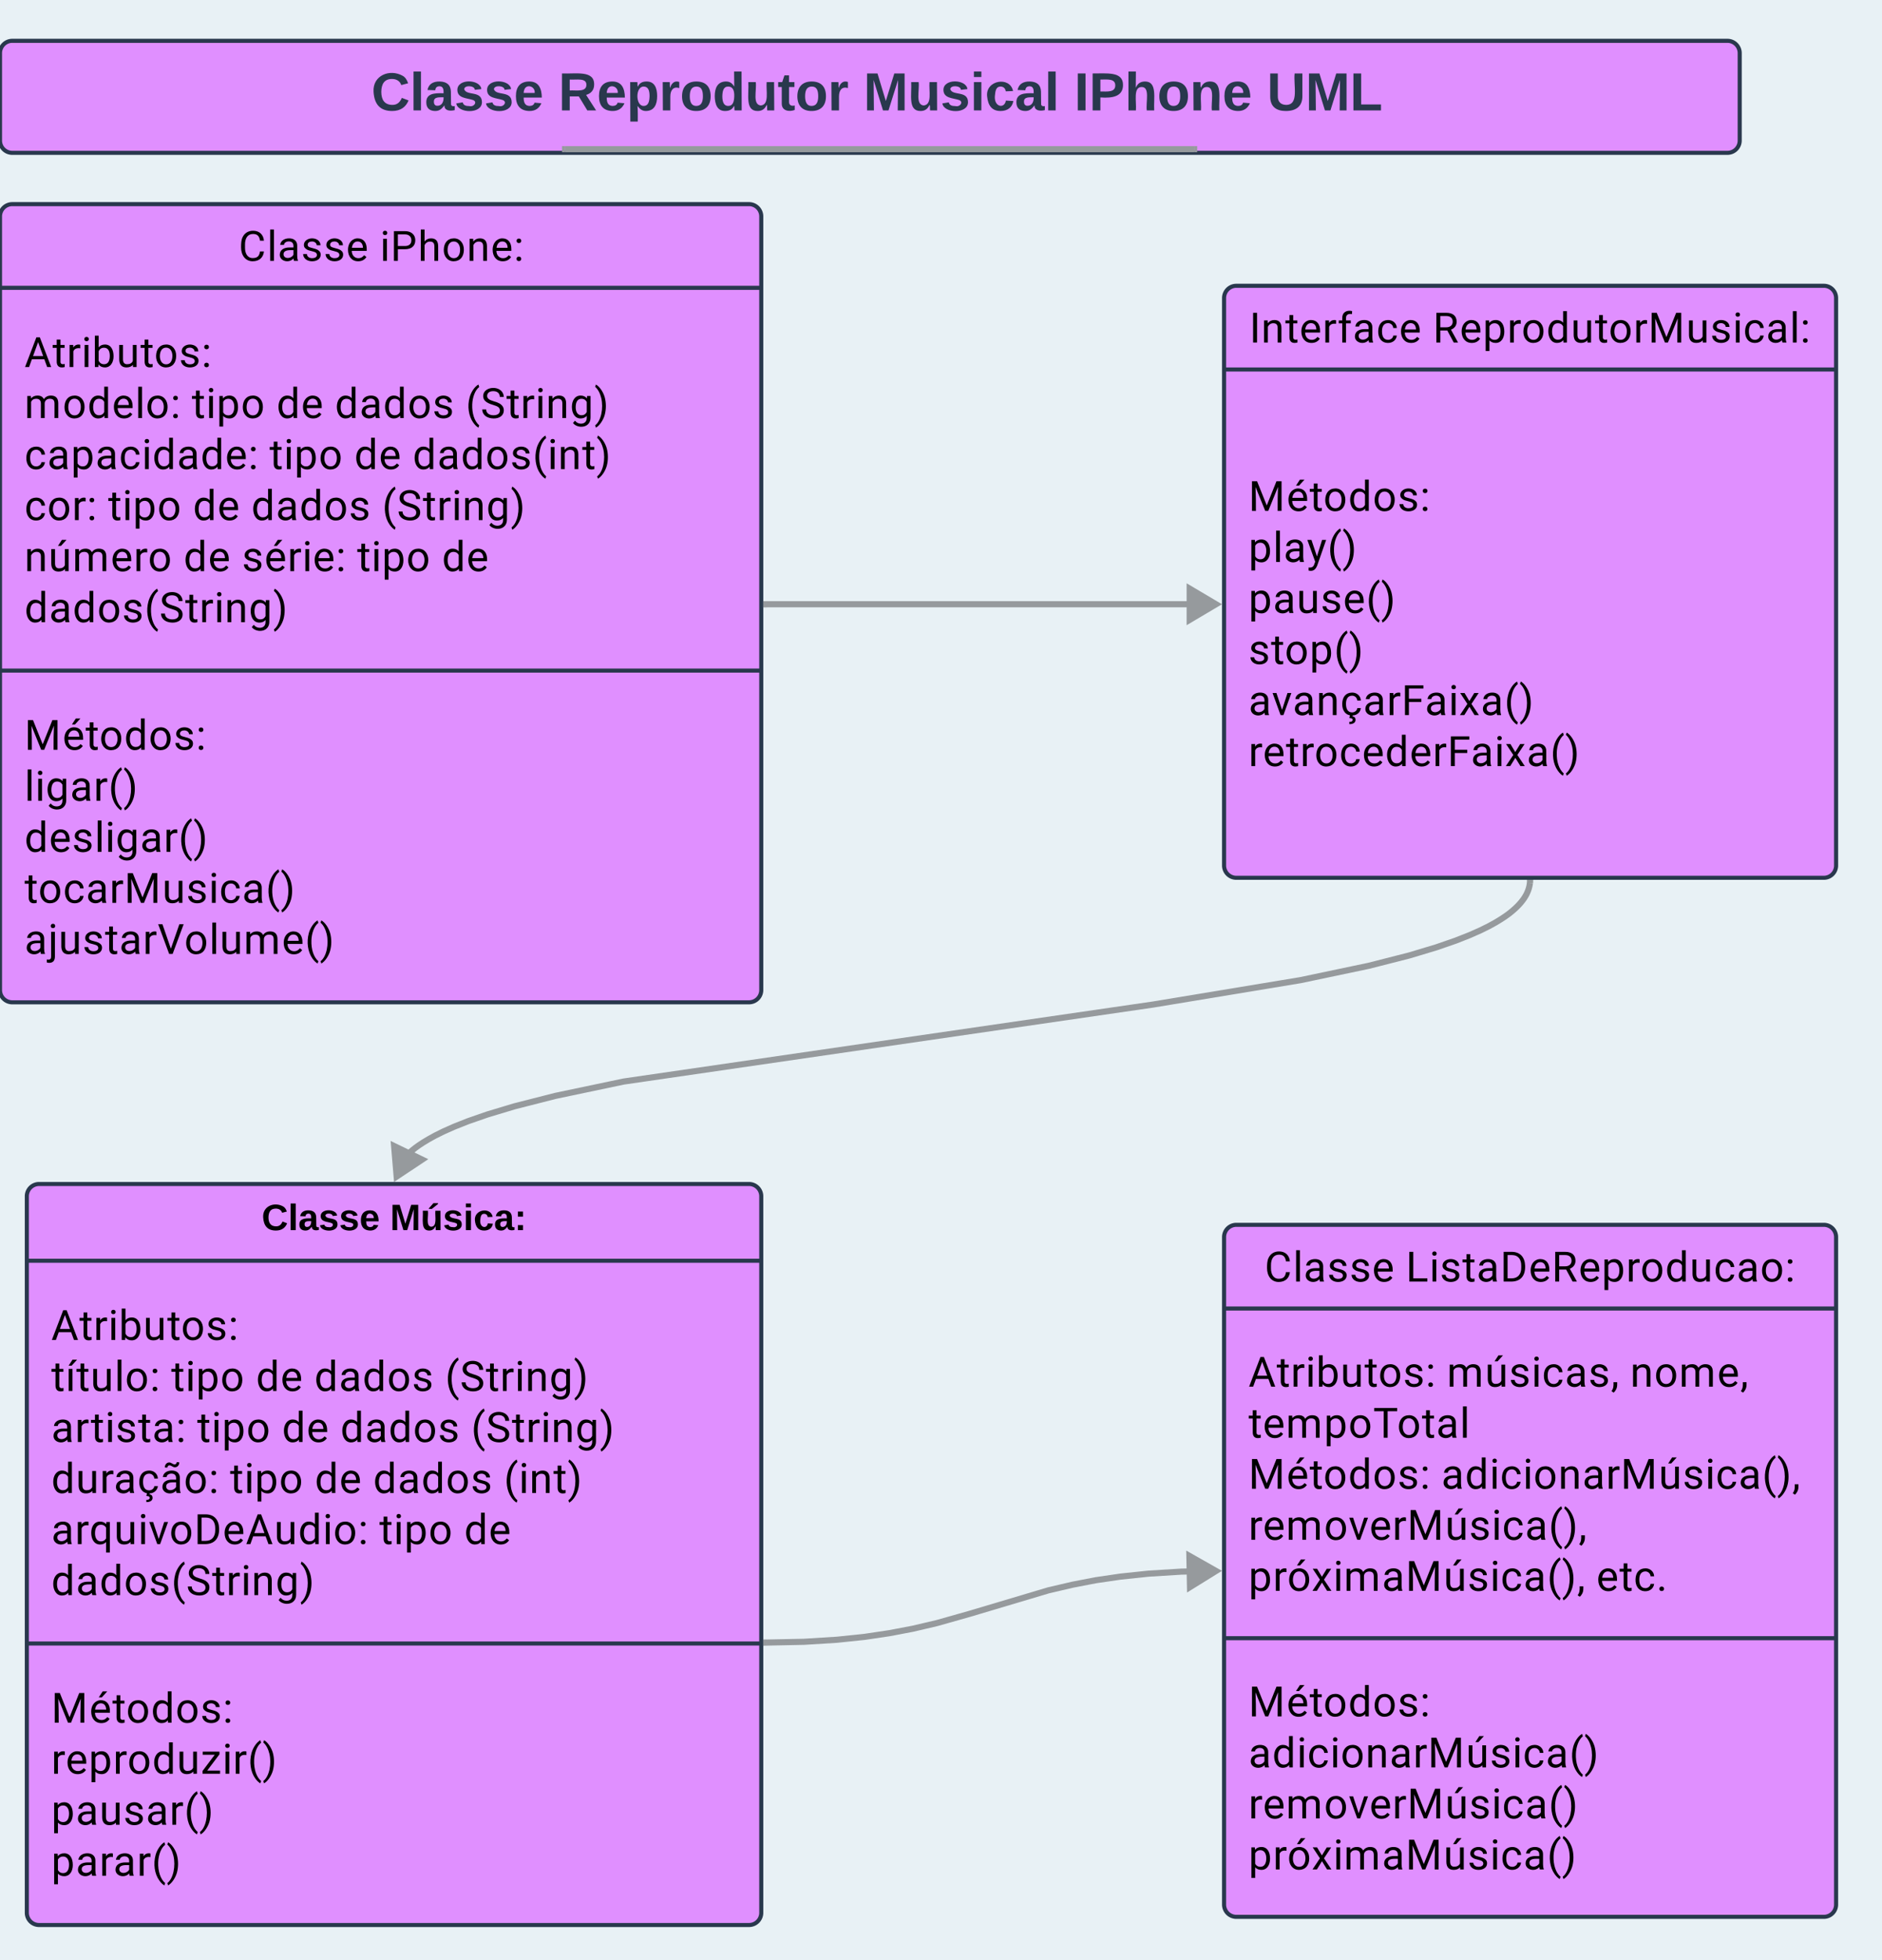 <svg xmlns="http://www.w3.org/2000/svg" xmlns:xlink="http://www.w3.org/1999/xlink" xmlns:lucid="lucid" width="922.5" height="960.32"><g transform="translate(0 0)" lucid:page-tab-id="HWEp-vi-RSFO"><path d="M0 0h922.5v960.32H0z" fill="#e8f1f5"/><path d="M600 146a6 6 0 0 1 6-6h288a6 6 0 0 1 6 6v278a6 6 0 0 1-6 6H606a6 6 0 0 1-6-6z" stroke="#29384d" stroke-width="2" fill="#e08fff"/><path d="M600 181h300" stroke="#29384d" stroke-width="2" fill="none"/><use xlink:href="#a" transform="matrix(1,0,0,1,608,148) translate(4.411 19.792)"/><use xlink:href="#b" transform="matrix(1,0,0,1,608,148) translate(94.391 19.792)"/><use xlink:href="#c" transform="matrix(1,0,0,1,612,189) translate(0 61.292)"/><use xlink:href="#d" transform="matrix(1,0,0,1,612,189) translate(0 86.292)"/><use xlink:href="#e" transform="matrix(1,0,0,1,612,189) translate(0 111.292)"/><use xlink:href="#f" transform="matrix(1,0,0,1,612,189) translate(0 136.292)"/><use xlink:href="#g" transform="matrix(1,0,0,1,612,189) translate(0 161.292)"/><use xlink:href="#h" transform="matrix(1,0,0,1,612,189) translate(0 186.292)"/><path d="M600 606a6 6 0 0 1 6-6h288a6 6 0 0 1 6 6v327a6 6 0 0 1-6 6H606a6 6 0 0 1-6-6z" stroke="#29384d" stroke-width="2" fill="#e08fff"/><path d="M600 641h300M600 802.5h300" stroke="#29384d" stroke-width="2" fill="none"/><use xlink:href="#i" transform="matrix(1,0,0,1,608,608) translate(11.875 19.792)"/><use xlink:href="#j" transform="matrix(1,0,0,1,608,608) translate(81.125 19.792)"/><use xlink:href="#k" transform="matrix(1,0,0,1,612,649) translate(0 30.292)"/><use xlink:href="#l" transform="matrix(1,0,0,1,612,649) translate(97.208 30.292)"/><use xlink:href="#m" transform="matrix(1,0,0,1,612,649) translate(187.083 30.292)"/><use xlink:href="#n" transform="matrix(1,0,0,1,612,649) translate(0 55.292)"/><use xlink:href="#o" transform="matrix(1,0,0,1,612,649) translate(0 80.292)"/><use xlink:href="#p" transform="matrix(1,0,0,1,612,649) translate(94.5 80.292)"/><use xlink:href="#q" transform="matrix(1,0,0,1,612,649) translate(0 105.292)"/><use xlink:href="#r" transform="matrix(1,0,0,1,612,649) translate(0 130.292)"/><use xlink:href="#s" transform="matrix(1,0,0,1,612,649) translate(170.49 130.292)"/><use xlink:href="#c" transform="matrix(1,0,0,1,612,810.5) translate(0 30.292)"/><use xlink:href="#t" transform="matrix(1,0,0,1,612,810.5) translate(0 55.292)"/><use xlink:href="#u" transform="matrix(1,0,0,1,612,810.5) translate(0 80.292)"/><use xlink:href="#v" transform="matrix(1,0,0,1,612,810.5) translate(0 105.292)"/><path d="M0 26a6 6 0 0 1 6-6h840.75a6 6 0 0 1 6 6v42.87a6 6 0 0 1-6 6H6a6 6 0 0 1-6-6z" stroke="#29384d" stroke-width="2" fill="#e08fff"/><use xlink:href="#w" transform="matrix(1,0,0,1,4,24) translate(178.01 30.084)"/><use xlink:href="#x" transform="matrix(1,0,0,1,4,24) translate(269.715 30.084)"/><use xlink:href="#y" transform="matrix(1,0,0,1,4,24) translate(419.254 30.084)"/><use xlink:href="#z" transform="matrix(1,0,0,1,4,24) translate(522.541 30.084)"/><use xlink:href="#A" transform="matrix(1,0,0,1,4,24) translate(617.014 30.084)"/><path d="M276.98 73.08h308.36" stroke="#969a9d" stroke-width="3" stroke-linejoin="round" fill="none"/><path d="M277.02 73.08h-1.54M585.3 73.08h1.54" stroke="#969a9d" stroke-width="3" fill="none"/><path d="M0 106a6 6 0 0 1 6-6h361.15a6 6 0 0 1 6 6v379a6 6 0 0 1-6 6H6a6 6 0 0 1-6-6z" stroke="#29384d" stroke-width="2" fill="#e08fff"/><path d="M0 141h373.15M0 328.5h373.15" stroke="#29384d" stroke-width="2" fill="none"/><g><use xlink:href="#i" transform="matrix(1,0,0,1,8,108) translate(108.979 19.792)"/><use xlink:href="#B" transform="matrix(1,0,0,1,8,108) translate(178.229 19.792)"/></g><g><use xlink:href="#C" transform="matrix(1,0,0,1,12,149) translate(0 30.792)"/><use xlink:href="#D" transform="matrix(1,0,0,1,12,149) translate(0 55.792)"/><use xlink:href="#E" transform="matrix(1,0,0,1,12,149) translate(81.99 55.792)"/><use xlink:href="#F" transform="matrix(1,0,0,1,12,149) translate(123.552 55.792)"/><use xlink:href="#G" transform="matrix(1,0,0,1,12,149) translate(152.167 55.792)"/><use xlink:href="#H" transform="matrix(1,0,0,1,12,149) translate(216.281 55.792)"/><use xlink:href="#I" transform="matrix(1,0,0,1,12,149) translate(0 80.792)"/><use xlink:href="#E" transform="matrix(1,0,0,1,12,149) translate(120.104 80.792)"/><use xlink:href="#F" transform="matrix(1,0,0,1,12,149) translate(161.667 80.792)"/><use xlink:href="#J" transform="matrix(1,0,0,1,12,149) translate(190.281 80.792)"/><use xlink:href="#K" transform="matrix(1,0,0,1,12,149) translate(0 105.792)"/><use xlink:href="#E" transform="matrix(1,0,0,1,12,149) translate(41 105.792)"/><use xlink:href="#F" transform="matrix(1,0,0,1,12,149) translate(82.562 105.792)"/><use xlink:href="#G" transform="matrix(1,0,0,1,12,149) translate(111.177 105.792)"/><use xlink:href="#H" transform="matrix(1,0,0,1,12,149) translate(175.292 105.792)"/><use xlink:href="#L" transform="matrix(1,0,0,1,12,149) translate(0 130.792)"/><use xlink:href="#F" transform="matrix(1,0,0,1,12,149) translate(77.99 130.792)"/><use xlink:href="#M" transform="matrix(1,0,0,1,12,149) translate(106.604 130.792)"/><use xlink:href="#E" transform="matrix(1,0,0,1,12,149) translate(163.052 130.792)"/><use xlink:href="#N" transform="matrix(1,0,0,1,12,149) translate(204.615 130.792)"/><use xlink:href="#O" transform="matrix(1,0,0,1,12,149) translate(0 155.792)"/></g><g><use xlink:href="#c" transform="matrix(1,0,0,1,12,336.5) translate(0 30.792)"/><use xlink:href="#P" transform="matrix(1,0,0,1,12,336.5) translate(0 55.792)"/><use xlink:href="#Q" transform="matrix(1,0,0,1,12,336.5) translate(0 80.792)"/><use xlink:href="#R" transform="matrix(1,0,0,1,12,336.5) translate(0 105.792)"/><use xlink:href="#S" transform="matrix(1,0,0,1,12,336.5) translate(0 130.792)"/></g><path d="M375.65 296H587.9" stroke="#969a9d" stroke-width="3" fill="none"/><path d="M375.7 297.5h-1.55v-3h1.54z" stroke="#969a9d" stroke-width=".05" fill="#969a9d"/><path d="M596.05 296l-12.9 7.64v-15.28z" stroke="#969a9d" stroke-width="3" fill="#969a9d"/><path d="M13.15 586a6 6 0 0 1 6-6h348a6 6 0 0 1 6 6v351a6 6 0 0 1-6 6h-348a6 6 0 0 1-6-6z" stroke="#29384d" stroke-width="2" fill="#e08fff"/><path d="M13.15 617.6h360m-360 187.5h360" stroke="#29384d" stroke-width="2" fill="none"/><g><use xlink:href="#T" transform="matrix(1,0,0,1,21.147,588) translate(107.1 14.6)"/><use xlink:href="#U" transform="matrix(1,0,0,1,21.147,588) translate(170.05 14.6)"/></g><g><use xlink:href="#C" transform="matrix(1,0,0,1,25.147,625.6) translate(0 30.792)"/><use xlink:href="#V" transform="matrix(1,0,0,1,25.147,625.6) translate(0 55.792)"/><use xlink:href="#E" transform="matrix(1,0,0,1,25.147,625.6) translate(58.76 55.792)"/><use xlink:href="#F" transform="matrix(1,0,0,1,25.147,625.6) translate(100.323 55.792)"/><use xlink:href="#G" transform="matrix(1,0,0,1,25.147,625.6) translate(128.938 55.792)"/><use xlink:href="#H" transform="matrix(1,0,0,1,25.147,625.6) translate(193.052 55.792)"/><use xlink:href="#W" transform="matrix(1,0,0,1,25.147,625.6) translate(0 80.792)"/><use xlink:href="#E" transform="matrix(1,0,0,1,25.147,625.6) translate(71.51 80.792)"/><use xlink:href="#F" transform="matrix(1,0,0,1,25.147,625.6) translate(113.073 80.792)"/><use xlink:href="#G" transform="matrix(1,0,0,1,25.147,625.6) translate(141.688 80.792)"/><use xlink:href="#H" transform="matrix(1,0,0,1,25.147,625.6) translate(205.802 80.792)"/><use xlink:href="#X" transform="matrix(1,0,0,1,25.147,625.6) translate(0 105.792)"/><use xlink:href="#E" transform="matrix(1,0,0,1,25.147,625.6) translate(87.583 105.792)"/><use xlink:href="#F" transform="matrix(1,0,0,1,25.147,625.6) translate(129.146 105.792)"/><use xlink:href="#G" transform="matrix(1,0,0,1,25.147,625.6) translate(157.76 105.792)"/><use xlink:href="#Y" transform="matrix(1,0,0,1,25.147,625.6) translate(221.875 105.792)"/><use xlink:href="#Z" transform="matrix(1,0,0,1,25.147,625.6) translate(0 130.792)"/><use xlink:href="#E" transform="matrix(1,0,0,1,25.147,625.6) translate(160.823 130.792)"/><use xlink:href="#N" transform="matrix(1,0,0,1,25.147,625.6) translate(202.385 130.792)"/><use xlink:href="#O" transform="matrix(1,0,0,1,25.147,625.6) translate(0 155.792)"/></g><g><use xlink:href="#c" transform="matrix(1,0,0,1,25.147,813.1) translate(0 30.792)"/><use xlink:href="#aa" transform="matrix(1,0,0,1,25.147,813.1) translate(0 55.792)"/><use xlink:href="#ab" transform="matrix(1,0,0,1,25.147,813.1) translate(0 80.792)"/><use xlink:href="#ac" transform="matrix(1,0,0,1,25.147,813.1) translate(0 105.792)"/></g><path d="M749.92 432.5l-.03.33-.1.6-.12.62-.15.62-.17.62-.2.6-.24.65-.28.66-.3.68-.37.7-.42.7-.46.74-.55.77-.62.8-.7.85-.8.9-.95.95-1.1 1.03-1.26 1.1-1.5 1.2-1.8 1.3-2.16 1.42-2.63 1.6-3.25 1.78-4.08 2.02-5.24 2.32-6.9 2.72-9.36 3.24-13.28 4-20.02 5.1-33.4 7.02-72.2 11.94-259.64 37.74-33.4 7.02-20.03 5.1-13.28 4-9.37 3.25-6.9 2.73-5.23 2.32-4.08 2.02-3.25 1.8-2.63 1.58-2.17 1.43-1.8 1.3-1.5 1.2-1.28 1.1-1.1 1.02-.92.95-.8.9-.72.85-.27.37" stroke="#969a9d" stroke-width="3" stroke-linejoin="round" fill="none"/><path d="M751.47 432.57l-3-.06.03-1.5h3z" stroke="#969a9d" stroke-width=".05" fill="#969a9d"/><path d="M194.43 576.35l-1.25-14.95 13.75 6.65z" stroke="#969a9d" stroke-width="3" fill="#969a9d"/><path d="M375.65 804.64l18.48-.38 16.1-1 13.62-1.42 12.1-1.8 11.45-2.17 11.86-2.78 16.03-4.53 38.6-11.5 11.85-2.77 11.43-2.2 12.12-1.77 13.62-1.43 16.1-1 8.87-.18" stroke="#969a9d" stroke-width="3" stroke-linejoin="round" fill="none"/><path d="M375.72 806.13l-1.57.04v-3l1.5-.03z" stroke="#969a9d" stroke-width=".05" fill="#969a9d"/><path d="M596.05 769.56l-12.75 7.9-.3-15.28z" stroke="#969a9d" stroke-width="3" fill="#969a9d"/><defs><path d="M375 0H183v-1456h192V0" id="ad"/><path d="M589-945c-131 0-219 81-264 174V0H140v-1082h175l6 136c83-104 191-156 324-156 229 0 346 129 346 387V0H806v-716c-2-153-65-229-217-229" id="ae"/><path d="M456 20C285 20 205-92 206-268v-671H9v-143h197v-262h185v262h202v143H391v671c-9 125 92 149 207 118V0c-49 13-96 20-142 20" id="af"/><path d="M599-131c141 0 220-65 285-146l113 88C906-50 770 20 589 20 281 21 93-214 93-545c0-223 93-397 233-485 74-48 154-72 240-72 300 2 449 218 445 537v77H278c0 197 129 357 321 357zm227-509c-3-180-88-310-260-310-170 0-264 140-282 310h542" id="ag"/><path d="M663-916c-163-27-288 18-338 148V0H140v-1082h180l3 125c61-97 147-145 258-145 36 0 63 5 82 14v172" id="ah"/><path d="M704-1390c-164-38-297 28-288 194v114h231v143H416V0H231v-939H60v-143h171v-111c-12-274 208-416 483-347" id="ai"/><path d="M561-1102c238-4 403 126 403 351v498c0 99 13 178 38 237V0H808c-11-21-19-59-26-114C696-25 593 20 474 20c-199 0-368-130-365-320 4-251 214-359 490-356h180v-85c-1-135-86-212-229-212-115 0-232 67-233 171H131c20-205 206-316 430-320zM294-326c0 117 90 185 207 185 122 0 239-75 278-162v-222H634c-227 0-340 66-340 199" id="aj"/><path d="M277-555c0 244 77 420 297 424 127 2 249-93 255-210h175C980-127 805 20 574 20 258 20 81-222 92-562c11-319 164-533 481-540 237-5 426 165 431 392H829c-7-133-115-242-256-240-209 4-296 166-296 395" id="ak"/><g id="a"><use transform="matrix(0.01,0,0,0.01,0,0)" xlink:href="#ad"/><use transform="matrix(0.01,0,0,0.01,5.802,0)" xlink:href="#ae"/><use transform="matrix(0.01,0,0,0.01,17.573,0)" xlink:href="#af"/><use transform="matrix(0.01,0,0,0.01,24.542,0)" xlink:href="#ag"/><use transform="matrix(0.01,0,0,0.01,35.844,0)" xlink:href="#ah"/><use transform="matrix(0.01,0,0,0.01,43.219,0)" xlink:href="#ai"/><use transform="matrix(0.01,0,0,0.01,50.625,0)" xlink:href="#aj"/><use transform="matrix(0.01,0,0,0.01,62.229,0)" xlink:href="#ak"/><use transform="matrix(0.01,0,0,0.01,73.396,0)" xlink:href="#ag"/></g><path d="M1161-1018c0 201-122 330-278 388l342 618V0h-206L703-589H361V0H168v-1456h482c310-2 511 139 511 438zm-193 0c0-187-120-280-313-280H361v552h295c179 3 313-101 312-272" id="al"/><path d="M632-1102c291 0 422 251 422 573 0 297-141 548-419 549-131 0-235-42-310-125v521H140v-1498h169l9 120c75-93 180-140 314-140zm-53 971c207 0 290-180 290-419 0-218-92-395-292-395-112 0-196 50-252 149v517c55 99 140 148 254 148" id="am"/><path d="M584 20C278 26 81-227 91-551c10-320 175-545 491-551 308-5 503 247 494 573-9 322-175 543-492 549zm-2-970c-208 0-305 185-305 421 0 216 106 398 307 398 211 0 307-186 307-420 0-214-109-399-309-399" id="an"/><path d="M520 20C244 20 95-247 95-550c0-298 151-550 427-552 127 0 227 43 301 130v-564h185V0H838l-9-116C755-25 652 20 520 20zm48-965c-210 0-288 177-288 416 0 218 87 392 286 392 117 0 203-53 257-158v-497c-55-102-140-153-255-153" id="ao"/><path d="M491 20c-241-1-355-148-355-398v-704h185v699c0 164 67 246 200 246 141 0 235-53 282-158v-787h185V0H812l-4-107C736-22 630 20 491 20" id="ap"/><path d="M417-1456L893-268l476-1188h249V0h-192c-4-403 4-794 18-1179L966 0H819L342-1176c15 384 23 773 19 1176H169v-1456h248" id="aq"/><path d="M538-131c121 0 232-49 232-156 0-50-20-88-56-117-73-60-334-92-420-143-92-55-162-110-162-238 0-190 192-317 400-317 223 0 414 129 413 338H759c0-108-110-186-227-186-119 0-215 53-215 159 0 45 18 78 53 101 76 52 331 90 416 139 98 57 169 115 169 251C955-92 760 20 538 20c-176 0-314-68-386-174-38-55-57-115-57-179h185c6 129 116 202 258 202" id="ar"/><path d="M341 0H156v-1082h185V0zm-91-1264c-68 0-108-42-109-105 0-62 41-107 109-107s110 44 110 107-42 105-110 105" id="as"/><path d="M341 0H156v-1536h185V0" id="at"/><path d="M248 11c-71 0-114-43-114-108 0-67 42-112 114-112s116 45 116 112c-1 65-45 108-116 108zm1-883c-71 0-114-43-114-108 0-67 42-112 114-112s116 45 116 112c-1 65-45 108-116 108" id="au"/><g id="b"><use transform="matrix(0.01,0,0,0.01,0,0)" xlink:href="#al"/><use transform="matrix(0.01,0,0,0.01,13.135,0)" xlink:href="#ag"/><use transform="matrix(0.01,0,0,0.01,24.437,0)" xlink:href="#am"/><use transform="matrix(0.01,0,0,0.01,36.406,0)" xlink:href="#ah"/><use transform="matrix(0.01,0,0,0.01,43.417,0)" xlink:href="#an"/><use transform="matrix(0.01,0,0,0.01,55.583,0)" xlink:href="#ao"/><use transform="matrix(0.01,0,0,0.01,67.615,0)" xlink:href="#ap"/><use transform="matrix(0.01,0,0,0.01,79.375,0)" xlink:href="#af"/><use transform="matrix(0.01,0,0,0.01,86.135,0)" xlink:href="#an"/><use transform="matrix(0.01,0,0,0.01,98.302,0)" xlink:href="#ah"/><use transform="matrix(0.01,0,0,0.01,105.521,0)" xlink:href="#aq"/><use transform="matrix(0.01,0,0,0.01,124.146,0)" xlink:href="#ap"/><use transform="matrix(0.01,0,0,0.01,135.906,0)" xlink:href="#ar"/><use transform="matrix(0.01,0,0,0.01,146.906,0)" xlink:href="#as"/><use transform="matrix(0.01,0,0,0.01,152.083,0)" xlink:href="#ak"/><use transform="matrix(0.01,0,0,0.01,163.25,0)" xlink:href="#aj"/><use transform="matrix(0.01,0,0,0.01,174.854,0)" xlink:href="#at"/><use transform="matrix(0.01,0,0,0.01,180.031,0)" xlink:href="#au"/></g><path d="M599-131c141 0 220-65 285-146l113 88C906-50 770 20 589 20 281 21 93-214 93-545c0-223 93-397 233-485 74-48 154-72 240-72 300 2 449 218 445 537v77H278c0 197 129 357 321 357zm227-509c-3-180-88-310-260-310-170 0-264 140-282 310h542zm-170-894h224l-268 294H463" id="av"/><g id="c"><use transform="matrix(0.01,0,0,0.01,0,0)" xlink:href="#aq"/><use transform="matrix(0.01,0,0,0.01,18.625,0)" xlink:href="#av"/><use transform="matrix(0.01,0,0,0.01,29.927,0)" xlink:href="#af"/><use transform="matrix(0.01,0,0,0.01,36.688,0)" xlink:href="#an"/><use transform="matrix(0.01,0,0,0.01,48.854,0)" xlink:href="#ao"/><use transform="matrix(0.01,0,0,0.01,60.885,0)" xlink:href="#an"/><use transform="matrix(0.01,0,0,0.01,73.052,0)" xlink:href="#ar"/><use transform="matrix(0.01,0,0,0.01,84.052,0)" xlink:href="#au"/></g><path d="M494-271l252-811h198L509 167C425 381 299 474 84 421V271c167 16 242-37 283-173l41-110L22-1082h202" id="aw"/><path d="M319-664C304-226 428 158 661 357l-38 113c-89-49-172-133-254-248C142-97 71-578 194-1025c67-244 240-513 429-618l38 122c-201 153-330 502-342 857" id="ax"/><path d="M38 357C331 141 457-487 337-984c-53-219-157-429-299-546l39-113c190 106 362 378 431 621 75 268 76 597 0 868C440 88 266 365 77 470" id="ay"/><g id="d"><use transform="matrix(0.01,0,0,0.01,0,0)" xlink:href="#am"/><use transform="matrix(0.01,0,0,0.01,11.969,0)" xlink:href="#at"/><use transform="matrix(0.01,0,0,0.01,17.146,0)" xlink:href="#aj"/><use transform="matrix(0.01,0,0,0.01,28.594,0)" xlink:href="#aw"/><use transform="matrix(0.01,0,0,0.01,38.688,0)" xlink:href="#ax"/><use transform="matrix(0.01,0,0,0.01,45.979,0)" xlink:href="#ay"/></g><g id="e"><use transform="matrix(0.01,0,0,0.01,0,0)" xlink:href="#am"/><use transform="matrix(0.01,0,0,0.01,11.969,0)" xlink:href="#aj"/><use transform="matrix(0.01,0,0,0.01,23.573,0)" xlink:href="#ap"/><use transform="matrix(0.01,0,0,0.01,35.333,0)" xlink:href="#ar"/><use transform="matrix(0.01,0,0,0.01,46.333,0)" xlink:href="#ag"/><use transform="matrix(0.01,0,0,0.01,57.635,0)" xlink:href="#ax"/><use transform="matrix(0.01,0,0,0.01,64.927,0)" xlink:href="#ay"/></g><g id="f"><use transform="matrix(0.01,0,0,0.01,0,0)" xlink:href="#ar"/><use transform="matrix(0.01,0,0,0.01,11,0)" xlink:href="#af"/><use transform="matrix(0.01,0,0,0.01,17.76,0)" xlink:href="#an"/><use transform="matrix(0.01,0,0,0.01,29.927,0)" xlink:href="#am"/><use transform="matrix(0.01,0,0,0.01,41.896,0)" xlink:href="#ax"/><use transform="matrix(0.01,0,0,0.01,49.187,0)" xlink:href="#ay"/></g><path d="M497-251l268-831h189L566 0H425L33-1082h189" id="az"/><path d="M277-555c0 244 77 420 297 424 127 2 249-93 255-210h175C980-127 805 20 574 20 258 20 81-222 92-562c11-319 164-533 481-540 237-5 426 165 431 392H829c-7-133-115-242-256-240-209 4-296 166-296 395zm324 793c0-84-59-80-162-95L471 9h133l-12 52c102 18 153 76 153 173 0 147-137 212-303 210l-7-107c88 0 166-24 166-99" id="aA"/><path d="M972-643H361V0H169v-1456h902v158H361v498h611v157" id="aB"/><path d="M503-687l240-395h216L605-547 970 0H756L506-405 256 0H41l365-547-354-535h214" id="aC"/><g id="g"><use transform="matrix(0.01,0,0,0.01,0,0)" xlink:href="#aj"/><use transform="matrix(0.01,0,0,0.01,11.448,0)" xlink:href="#az"/><use transform="matrix(0.01,0,0,0.01,21.625,0)" xlink:href="#aj"/><use transform="matrix(0.01,0,0,0.01,33.229,0)" xlink:href="#ae"/><use transform="matrix(0.01,0,0,0.01,45,0)" xlink:href="#aA"/><use transform="matrix(0.01,0,0,0.01,56.167,0)" xlink:href="#aj"/><use transform="matrix(0.01,0,0,0.01,67.771,0)" xlink:href="#ah"/><use transform="matrix(0.01,0,0,0.01,74.99,0)" xlink:href="#aB"/><use transform="matrix(0.01,0,0,0.01,86.427,0)" xlink:href="#aj"/><use transform="matrix(0.01,0,0,0.01,98.031,0)" xlink:href="#as"/><use transform="matrix(0.01,0,0,0.01,103.208,0)" xlink:href="#aC"/><use transform="matrix(0.01,0,0,0.01,113.781,0)" xlink:href="#aj"/><use transform="matrix(0.01,0,0,0.01,125.385,0)" xlink:href="#ax"/><use transform="matrix(0.01,0,0,0.01,132.677,0)" xlink:href="#ay"/></g><g id="h"><use transform="matrix(0.01,0,0,0.01,0,0)" xlink:href="#ah"/><use transform="matrix(0.01,0,0,0.01,7.021,0)" xlink:href="#ag"/><use transform="matrix(0.01,0,0,0.01,18.323,0)" xlink:href="#af"/><use transform="matrix(0.01,0,0,0.01,25.292,0)" xlink:href="#ah"/><use transform="matrix(0.01,0,0,0.01,32.302,0)" xlink:href="#an"/><use transform="matrix(0.01,0,0,0.01,44.469,0)" xlink:href="#ak"/><use transform="matrix(0.01,0,0,0.01,55.635,0)" xlink:href="#ag"/><use transform="matrix(0.01,0,0,0.01,66.938,0)" xlink:href="#ao"/><use transform="matrix(0.01,0,0,0.01,78.969,0)" xlink:href="#ag"/><use transform="matrix(0.01,0,0,0.01,90.271,0)" xlink:href="#ah"/><use transform="matrix(0.01,0,0,0.01,97.49,0)" xlink:href="#aB"/><use transform="matrix(0.01,0,0,0.01,108.927,0)" xlink:href="#aj"/><use transform="matrix(0.01,0,0,0.01,120.531,0)" xlink:href="#as"/><use transform="matrix(0.01,0,0,0.01,125.708,0)" xlink:href="#aC"/><use transform="matrix(0.01,0,0,0.01,136.281,0)" xlink:href="#aj"/><use transform="matrix(0.01,0,0,0.01,147.885,0)" xlink:href="#ax"/><use transform="matrix(0.01,0,0,0.01,155.177,0)" xlink:href="#ay"/></g><path d="M688-137c238 0 323-102 359-325h193c-32 297-228 482-552 482-361 0-569-299-569-680 0-197 8-360 73-497 88-186 257-317 513-319 316-2 509 195 535 488h-193c-31-212-118-330-342-330-272 0-397 224-393 523v141c-3 282 115 517 376 517" id="aD"/><g id="i"><use transform="matrix(0.01,0,0,0.01,0,0)" xlink:href="#aD"/><use transform="matrix(0.01,0,0,0.01,13.885,0)" xlink:href="#at"/><use transform="matrix(0.01,0,0,0.01,19.062,0)" xlink:href="#aj"/><use transform="matrix(0.01,0,0,0.01,30.667,0)" xlink:href="#ar"/><use transform="matrix(0.01,0,0,0.01,41.667,0)" xlink:href="#ar"/><use transform="matrix(0.01,0,0,0.01,52.667,0)" xlink:href="#ag"/></g><path d="M362-157h690V0H169v-1456h193v1299" id="aE"/><path d="M1222-777c17 480-206 763-650 777H169v-1456h411c408 9 627 269 642 679zm-190 4c3-312-149-522-447-525H361v1141h202c308 0 473-209 469-531v-85" id="aF"/><g id="j"><use transform="matrix(0.01,0,0,0.01,0,0)" xlink:href="#aE"/><use transform="matrix(0.01,0,0,0.01,11.479,0)" xlink:href="#as"/><use transform="matrix(0.01,0,0,0.01,16.656,0)" xlink:href="#ar"/><use transform="matrix(0.01,0,0,0.01,27.656,0)" xlink:href="#af"/><use transform="matrix(0.01,0,0,0.01,34.625,0)" xlink:href="#aj"/><use transform="matrix(0.01,0,0,0.01,46.229,0)" xlink:href="#aF"/><use transform="matrix(0.01,0,0,0.01,60.219,0)" xlink:href="#ag"/><use transform="matrix(0.01,0,0,0.01,71.521,0)" xlink:href="#al"/><use transform="matrix(0.01,0,0,0.01,84.656,0)" xlink:href="#ag"/><use transform="matrix(0.01,0,0,0.01,95.958,0)" xlink:href="#am"/><use transform="matrix(0.01,0,0,0.01,107.927,0)" xlink:href="#ah"/><use transform="matrix(0.01,0,0,0.01,114.938,0)" xlink:href="#an"/><use transform="matrix(0.01,0,0,0.01,127.104,0)" xlink:href="#ao"/><use transform="matrix(0.01,0,0,0.01,139.135,0)" xlink:href="#ap"/><use transform="matrix(0.01,0,0,0.01,150.896,0)" xlink:href="#ak"/><use transform="matrix(0.01,0,0,0.01,162.062,0)" xlink:href="#aj"/><use transform="matrix(0.01,0,0,0.01,173.667,0)" xlink:href="#an"/><use transform="matrix(0.01,0,0,0.01,185.833,0)" xlink:href="#au"/></g><path d="M973-380H363L226 0H28l556-1456h168L1309 0h-197zM421-538h495l-248-681" id="aG"/><path d="M634-1102c292 0 422 254 422 573 0 298-143 547-420 549-137 0-242-48-317-145L310 0H140v-1536h185v573c75-93 178-139 309-139zm-44 965c207 0 281-175 281-413 0-224-79-395-283-395-122 0-210 57-263 170v468c57 113 145 170 265 170" id="aH"/><g id="k"><use transform="matrix(0.01,0,0,0.01,0,0)" xlink:href="#aG"/><use transform="matrix(0.01,0,0,0.01,13.74,0)" xlink:href="#af"/><use transform="matrix(0.01,0,0,0.01,20.708,0)" xlink:href="#ah"/><use transform="matrix(0.01,0,0,0.01,27.927,0)" xlink:href="#as"/><use transform="matrix(0.01,0,0,0.01,33.104,0)" xlink:href="#aH"/><use transform="matrix(0.01,0,0,0.01,45.073,0)" xlink:href="#ap"/><use transform="matrix(0.01,0,0,0.01,56.833,0)" xlink:href="#af"/><use transform="matrix(0.01,0,0,0.01,63.594,0)" xlink:href="#an"/><use transform="matrix(0.01,0,0,0.01,75.76,0)" xlink:href="#ar"/><use transform="matrix(0.01,0,0,0.01,86.76,0)" xlink:href="#au"/></g><path d="M1240-945c-141 0-250 95-250 227V0H804v-709c0-157-77-236-231-236-121 0-204 52-249 155V0H139v-1082h175l5 120c79-93 186-140 321-140 151 0 254 58 309 174 69-98 181-174 345-174 237 0 362 126 362 377V0h-185v-714c-2-159-67-231-231-231" id="aI"/><path d="M491 20c-241-1-355-148-355-398v-704h185v699c0 164 67 246 200 246 141 0 235-53 282-158v-787h185V0H812l-4-107C736-22 630 20 491 20zm167-1554h224l-268 294H465" id="aJ"/><path d="M134 290L29 218c97-132 105-239 98-437h181c1 144 5 239-50 347-34 67-74 121-124 162" id="aK"/><g id="l"><use transform="matrix(0.01,0,0,0.01,0,0)" xlink:href="#aI"/><use transform="matrix(0.01,0,0,0.01,18.698,0)" xlink:href="#aJ"/><use transform="matrix(0.01,0,0,0.01,30.458,0)" xlink:href="#ar"/><use transform="matrix(0.01,0,0,0.01,41.458,0)" xlink:href="#as"/><use transform="matrix(0.01,0,0,0.01,46.635,0)" xlink:href="#ak"/><use transform="matrix(0.01,0,0,0.01,57.802,0)" xlink:href="#aj"/><use transform="matrix(0.01,0,0,0.01,69.406,0)" xlink:href="#ar"/><use transform="matrix(0.01,0,0,0.01,80.406,0)" xlink:href="#aK"/></g><g id="m"><use transform="matrix(0.01,0,0,0.01,0,0)" xlink:href="#ae"/><use transform="matrix(0.01,0,0,0.01,11.771,0)" xlink:href="#an"/><use transform="matrix(0.01,0,0,0.01,23.937,0)" xlink:href="#aI"/><use transform="matrix(0.01,0,0,0.01,42.635,0)" xlink:href="#ag"/><use transform="matrix(0.01,0,0,0.01,53.938,0)" xlink:href="#aK"/></g><path d="M1175-1298H707V0H516v-1298H49v-158h1126v158" id="aL"/><g id="n"><use transform="matrix(0.01,0,0,0.01,0,0)" xlink:href="#af"/><use transform="matrix(0.01,0,0,0.01,6.969,0)" xlink:href="#ag"/><use transform="matrix(0.01,0,0,0.01,18.271,0)" xlink:href="#aI"/><use transform="matrix(0.01,0,0,0.01,36.969,0)" xlink:href="#am"/><use transform="matrix(0.01,0,0,0.01,48.937,0)" xlink:href="#an"/><use transform="matrix(0.01,0,0,0.01,61.104,0)" xlink:href="#aL"/><use transform="matrix(0.01,0,0,0.01,72.802,0)" xlink:href="#an"/><use transform="matrix(0.01,0,0,0.01,84.969,0)" xlink:href="#af"/><use transform="matrix(0.01,0,0,0.01,91.938,0)" xlink:href="#aj"/><use transform="matrix(0.01,0,0,0.01,103.542,0)" xlink:href="#at"/></g><g id="o"><use transform="matrix(0.01,0,0,0.01,0,0)" xlink:href="#aq"/><use transform="matrix(0.01,0,0,0.01,18.625,0)" xlink:href="#av"/><use transform="matrix(0.01,0,0,0.01,29.927,0)" xlink:href="#af"/><use transform="matrix(0.01,0,0,0.01,36.688,0)" xlink:href="#an"/><use transform="matrix(0.01,0,0,0.01,48.854,0)" xlink:href="#ao"/><use transform="matrix(0.01,0,0,0.01,60.885,0)" xlink:href="#an"/><use transform="matrix(0.01,0,0,0.01,73.052,0)" xlink:href="#ar"/><use transform="matrix(0.01,0,0,0.01,84.052,0)" xlink:href="#au"/></g><g id="p"><use transform="matrix(0.01,0,0,0.01,0,0)" xlink:href="#aj"/><use transform="matrix(0.01,0,0,0.01,11.604,0)" xlink:href="#ao"/><use transform="matrix(0.01,0,0,0.01,23.635,0)" xlink:href="#as"/><use transform="matrix(0.01,0,0,0.01,28.813,0)" xlink:href="#ak"/><use transform="matrix(0.01,0,0,0.01,39.979,0)" xlink:href="#as"/><use transform="matrix(0.01,0,0,0.01,45.156,0)" xlink:href="#an"/><use transform="matrix(0.01,0,0,0.01,57.323,0)" xlink:href="#ae"/><use transform="matrix(0.01,0,0,0.01,69.094,0)" xlink:href="#aj"/><use transform="matrix(0.01,0,0,0.01,80.698,0)" xlink:href="#ah"/><use transform="matrix(0.01,0,0,0.01,87.917,0)" xlink:href="#aq"/><use transform="matrix(0.01,0,0,0.01,106.542,0)" xlink:href="#aJ"/><use transform="matrix(0.01,0,0,0.01,118.302,0)" xlink:href="#ar"/><use transform="matrix(0.01,0,0,0.01,129.302,0)" xlink:href="#as"/><use transform="matrix(0.01,0,0,0.01,134.479,0)" xlink:href="#ak"/><use transform="matrix(0.01,0,0,0.01,145.646,0)" xlink:href="#aj"/><use transform="matrix(0.01,0,0,0.01,157.25,0)" xlink:href="#ax"/><use transform="matrix(0.01,0,0,0.01,164.542,0)" xlink:href="#ay"/><use transform="matrix(0.01,0,0,0.01,171.958,0)" xlink:href="#aK"/></g><g id="q"><use transform="matrix(0.01,0,0,0.01,0,0)" xlink:href="#ah"/><use transform="matrix(0.01,0,0,0.01,7.021,0)" xlink:href="#ag"/><use transform="matrix(0.01,0,0,0.01,18.323,0)" xlink:href="#aI"/><use transform="matrix(0.01,0,0,0.01,37.021,0)" xlink:href="#an"/><use transform="matrix(0.01,0,0,0.01,49.031,0)" xlink:href="#az"/><use transform="matrix(0.01,0,0,0.01,59.229,0)" xlink:href="#ag"/><use transform="matrix(0.01,0,0,0.01,70.531,0)" xlink:href="#ah"/><use transform="matrix(0.01,0,0,0.01,77.75,0)" xlink:href="#aq"/><use transform="matrix(0.01,0,0,0.01,96.375,0)" xlink:href="#aJ"/><use transform="matrix(0.01,0,0,0.01,108.135,0)" xlink:href="#ar"/><use transform="matrix(0.01,0,0,0.01,119.135,0)" xlink:href="#as"/><use transform="matrix(0.01,0,0,0.01,124.312,0)" xlink:href="#ak"/><use transform="matrix(0.01,0,0,0.01,135.479,0)" xlink:href="#aj"/><use transform="matrix(0.01,0,0,0.01,147.083,0)" xlink:href="#ax"/><use transform="matrix(0.01,0,0,0.01,154.375,0)" xlink:href="#ay"/><use transform="matrix(0.01,0,0,0.01,161.792,0)" xlink:href="#aK"/></g><path d="M584 20C278 26 81-227 91-551c10-320 175-545 491-551 308-5 503 247 494 573-9 322-175 543-492 549zm-2-970c-208 0-305 185-305 421 0 216 106 398 307 398 211 0 307-186 307-420 0-214-109-399-309-399zm84-584h224l-268 294H473" id="aM"/><g id="r"><use transform="matrix(0.01,0,0,0.01,0,0)" xlink:href="#am"/><use transform="matrix(0.01,0,0,0.01,11.969,0)" xlink:href="#ah"/><use transform="matrix(0.01,0,0,0.01,18.979,0)" xlink:href="#aM"/><use transform="matrix(0.01,0,0,0.01,30.927,0)" xlink:href="#aC"/><use transform="matrix(0.01,0,0,0.01,41.5,0)" xlink:href="#as"/><use transform="matrix(0.01,0,0,0.01,46.677,0)" xlink:href="#aI"/><use transform="matrix(0.01,0,0,0.01,65.375,0)" xlink:href="#aj"/><use transform="matrix(0.01,0,0,0.01,76.979,0)" xlink:href="#aq"/><use transform="matrix(0.01,0,0,0.01,95.604,0)" xlink:href="#aJ"/><use transform="matrix(0.01,0,0,0.01,107.365,0)" xlink:href="#ar"/><use transform="matrix(0.01,0,0,0.01,118.365,0)" xlink:href="#as"/><use transform="matrix(0.01,0,0,0.01,123.542,0)" xlink:href="#ak"/><use transform="matrix(0.01,0,0,0.01,134.708,0)" xlink:href="#aj"/><use transform="matrix(0.01,0,0,0.01,146.312,0)" xlink:href="#ax"/><use transform="matrix(0.01,0,0,0.01,153.604,0)" xlink:href="#ay"/><use transform="matrix(0.01,0,0,0.01,161.021,0)" xlink:href="#aK"/></g><path d="M258 11c-71 0-114-43-114-108 0-67 42-112 114-112s116 45 116 112c-1 65-45 108-116 108" id="aN"/><g id="s"><use transform="matrix(0.01,0,0,0.01,0,0)" xlink:href="#ag"/><use transform="matrix(0.01,0,0,0.01,11.302,0)" xlink:href="#af"/><use transform="matrix(0.01,0,0,0.01,18.271,0)" xlink:href="#ak"/><use transform="matrix(0.01,0,0,0.01,29.438,0)" xlink:href="#aN"/></g><g id="t"><use transform="matrix(0.01,0,0,0.01,0,0)" xlink:href="#aj"/><use transform="matrix(0.01,0,0,0.01,11.604,0)" xlink:href="#ao"/><use transform="matrix(0.01,0,0,0.01,23.635,0)" xlink:href="#as"/><use transform="matrix(0.01,0,0,0.01,28.813,0)" xlink:href="#ak"/><use transform="matrix(0.01,0,0,0.01,39.979,0)" xlink:href="#as"/><use transform="matrix(0.01,0,0,0.01,45.156,0)" xlink:href="#an"/><use transform="matrix(0.01,0,0,0.01,57.323,0)" xlink:href="#ae"/><use transform="matrix(0.01,0,0,0.01,69.094,0)" xlink:href="#aj"/><use transform="matrix(0.01,0,0,0.01,80.698,0)" xlink:href="#ah"/><use transform="matrix(0.01,0,0,0.01,87.917,0)" xlink:href="#aq"/><use transform="matrix(0.01,0,0,0.01,106.542,0)" xlink:href="#aJ"/><use transform="matrix(0.01,0,0,0.01,118.302,0)" xlink:href="#ar"/><use transform="matrix(0.01,0,0,0.01,129.302,0)" xlink:href="#as"/><use transform="matrix(0.01,0,0,0.01,134.479,0)" xlink:href="#ak"/><use transform="matrix(0.01,0,0,0.01,145.646,0)" xlink:href="#aj"/><use transform="matrix(0.01,0,0,0.01,157.25,0)" xlink:href="#ax"/><use transform="matrix(0.01,0,0,0.01,164.542,0)" xlink:href="#ay"/></g><g id="u"><use transform="matrix(0.01,0,0,0.01,0,0)" xlink:href="#ah"/><use transform="matrix(0.01,0,0,0.01,7.021,0)" xlink:href="#ag"/><use transform="matrix(0.01,0,0,0.01,18.323,0)" xlink:href="#aI"/><use transform="matrix(0.01,0,0,0.01,37.021,0)" xlink:href="#an"/><use transform="matrix(0.01,0,0,0.01,49.031,0)" xlink:href="#az"/><use transform="matrix(0.01,0,0,0.01,59.229,0)" xlink:href="#ag"/><use transform="matrix(0.01,0,0,0.01,70.531,0)" xlink:href="#ah"/><use transform="matrix(0.01,0,0,0.01,77.75,0)" xlink:href="#aq"/><use transform="matrix(0.01,0,0,0.01,96.375,0)" xlink:href="#aJ"/><use transform="matrix(0.01,0,0,0.01,108.135,0)" xlink:href="#ar"/><use transform="matrix(0.01,0,0,0.01,119.135,0)" xlink:href="#as"/><use transform="matrix(0.01,0,0,0.01,124.312,0)" xlink:href="#ak"/><use transform="matrix(0.01,0,0,0.01,135.479,0)" xlink:href="#aj"/><use transform="matrix(0.01,0,0,0.01,147.083,0)" xlink:href="#ax"/><use transform="matrix(0.01,0,0,0.01,154.375,0)" xlink:href="#ay"/></g><g id="v"><use transform="matrix(0.01,0,0,0.01,0,0)" xlink:href="#am"/><use transform="matrix(0.01,0,0,0.01,11.969,0)" xlink:href="#ah"/><use transform="matrix(0.01,0,0,0.01,18.979,0)" xlink:href="#aM"/><use transform="matrix(0.01,0,0,0.01,30.927,0)" xlink:href="#aC"/><use transform="matrix(0.01,0,0,0.01,41.5,0)" xlink:href="#as"/><use transform="matrix(0.01,0,0,0.01,46.677,0)" xlink:href="#aI"/><use transform="matrix(0.01,0,0,0.01,65.375,0)" xlink:href="#aj"/><use transform="matrix(0.01,0,0,0.01,76.979,0)" xlink:href="#aq"/><use transform="matrix(0.01,0,0,0.01,95.604,0)" xlink:href="#aJ"/><use transform="matrix(0.01,0,0,0.01,107.365,0)" xlink:href="#ar"/><use transform="matrix(0.01,0,0,0.01,118.365,0)" xlink:href="#as"/><use transform="matrix(0.01,0,0,0.01,123.542,0)" xlink:href="#ak"/><use transform="matrix(0.01,0,0,0.01,134.708,0)" xlink:href="#aj"/><use transform="matrix(0.01,0,0,0.01,146.312,0)" xlink:href="#ax"/><use transform="matrix(0.01,0,0,0.01,153.604,0)" xlink:href="#ay"/></g><path fill="#29384d" d="M67-125c0 53 21 87 73 88 37 1 54-22 65-47l45 17C233-25 199 4 140 4 58 4 20-42 15-125 8-235 124-281 211-232c18 10 29 29 36 50l-46 12c-8-25-30-41-62-41-52 0-71 34-72 86" id="aO"/><path fill="#29384d" d="M25 0v-261h50V0H25" id="aP"/><path fill="#29384d" d="M133-34C117-15 103 5 69 4 32 3 11-16 11-54c-1-60 55-63 116-61 1-26-3-47-28-47-18 1-26 9-28 27l-52-2c7-38 36-58 82-57s74 22 75 68l1 82c-1 14 12 18 25 15v27c-30 8-71 5-69-32zm-48 3c29 0 43-24 42-57-32 0-66-3-65 30 0 17 8 27 23 27" id="aQ"/><path fill="#29384d" d="M137-138c1-29-70-34-71-4 15 46 118 7 119 86 1 83-164 76-172 9l43-7c4 19 20 25 44 25 33 8 57-30 24-41C81-84 22-81 20-136c-2-80 154-74 161-7" id="aR"/><path fill="#29384d" d="M185-48c-13 30-37 53-82 52C43 2 14-33 14-96s30-98 90-98c62 0 83 45 84 108H66c0 31 8 55 39 56 18 0 30-7 34-22zm-45-69c5-46-57-63-70-21-2 6-4 13-4 21h74" id="aS"/><g id="w"><use transform="matrix(0.073,0,0,0.073,0,0)" xlink:href="#aO"/><use transform="matrix(0.073,0,0,0.073,18.865,0)" xlink:href="#aP"/><use transform="matrix(0.073,0,0,0.073,26.149,0)" xlink:href="#aQ"/><use transform="matrix(0.073,0,0,0.073,40.717,0)" xlink:href="#aR"/><use transform="matrix(0.073,0,0,0.073,55.285,0)" xlink:href="#aR"/><use transform="matrix(0.073,0,0,0.073,69.853,0)" xlink:href="#aS"/></g><path fill="#29384d" d="M240-174c0 40-23 61-54 70L253 0h-59l-57-94H76V0H24v-248c93 4 217-23 216 74zM76-134c48-2 112 12 112-38 0-48-66-32-112-35v73" id="aT"/><path fill="#29384d" d="M135-194c53 0 70 44 70 98 0 56-19 98-73 100-31 1-45-17-59-34 3 33 2 69 2 105H25l-1-265h48c2 10 0 23 3 31 11-24 29-35 60-35zM114-30c33 0 39-31 40-66 0-38-9-64-40-64-56 0-55 130 0 130" id="aU"/><path fill="#29384d" d="M135-150c-39-12-60 13-60 57V0H25l-1-190h47c2 13-1 29 3 40 6-28 27-53 61-41v41" id="aV"/><path fill="#29384d" d="M110-194c64 0 96 36 96 99 0 64-35 99-97 99-61 0-95-36-95-99 0-62 34-99 96-99zm-1 164c35 0 45-28 45-65 0-40-10-65-43-65-34 0-45 26-45 65 0 36 10 65 43 65" id="aW"/><path fill="#29384d" d="M88-194c31-1 46 15 58 34l-1-101h50l1 261h-48c-2-10 0-23-3-31C134-8 116 4 84 4 32 4 16-41 15-95c0-56 19-97 73-99zm17 164c33 0 40-30 41-66 1-37-9-64-41-64s-38 30-39 65c0 43 13 65 39 65" id="aX"/><path fill="#29384d" d="M85 4C-2 5 27-109 22-190h50c7 57-23 150 33 157 60-5 35-97 40-157h50l1 190h-47c-2-12 1-28-3-38-12 25-28 42-61 42" id="aY"/><path fill="#29384d" d="M115-3C79 11 28 4 28-45v-112H4v-33h27l15-45h31v45h36v33H77v99c-1 23 16 31 38 25v30" id="aZ"/><g id="x"><use transform="matrix(0.073,0,0,0.073,0,0)" xlink:href="#aT"/><use transform="matrix(0.073,0,0,0.073,18.865,0)" xlink:href="#aS"/><use transform="matrix(0.073,0,0,0.073,33.433,0)" xlink:href="#aU"/><use transform="matrix(0.073,0,0,0.073,49.385,0)" xlink:href="#aV"/><use transform="matrix(0.073,0,0,0.073,59.583,0)" xlink:href="#aW"/><use transform="matrix(0.073,0,0,0.073,75.535,0)" xlink:href="#aX"/><use transform="matrix(0.073,0,0,0.073,91.486,0)" xlink:href="#aY"/><use transform="matrix(0.073,0,0,0.073,107.438,0)" xlink:href="#aZ"/><use transform="matrix(0.073,0,0,0.073,116.106,0)" xlink:href="#aW"/><use transform="matrix(0.073,0,0,0.073,132.058,0)" xlink:href="#aV"/></g><path fill="#29384d" d="M230 0l2-204L168 0h-37L68-204 70 0H24v-248h70l56 185 57-185h69V0h-46" id="ba"/><path fill="#29384d" d="M25-224v-37h50v37H25zM25 0v-190h50V0H25" id="bb"/><path fill="#29384d" d="M190-63c-7 42-38 67-86 67-59 0-84-38-90-98-12-110 154-137 174-36l-49 2c-2-19-15-32-35-32-30 0-35 28-38 64-6 74 65 87 74 30" id="bc"/><g id="y"><use transform="matrix(0.073,0,0,0.073,0,0)" xlink:href="#ba"/><use transform="matrix(0.073,0,0,0.073,21.779,0)" xlink:href="#aY"/><use transform="matrix(0.073,0,0,0.073,37.731,0)" xlink:href="#aR"/><use transform="matrix(0.073,0,0,0.073,52.299,0)" xlink:href="#bb"/><use transform="matrix(0.073,0,0,0.073,59.583,0)" xlink:href="#bc"/><use transform="matrix(0.073,0,0,0.073,74.151,0)" xlink:href="#aQ"/><use transform="matrix(0.073,0,0,0.073,88.719,0)" xlink:href="#aP"/></g><path fill="#29384d" d="M24 0v-248h52V0H24" id="bd"/><path fill="#29384d" d="M24-248c93 1 206-16 204 79-1 75-69 88-152 82V0H24v-248zm52 121c47 0 100 7 100-41 0-47-54-39-100-39v80" id="be"/><path fill="#29384d" d="M114-157C55-157 80-60 75 0H25v-261h50l-1 109c12-26 28-41 61-42 86-1 58 113 63 194h-50c-7-57 23-157-34-157" id="bf"/><path fill="#29384d" d="M135-194c87-1 58 113 63 194h-50c-7-57 23-157-34-157-59 0-34 97-39 157H25l-1-190h47c2 12-1 28 3 38 12-26 28-41 61-42" id="bg"/><g id="z"><use transform="matrix(0.073,0,0,0.073,0,0)" xlink:href="#bd"/><use transform="matrix(0.073,0,0,0.073,7.284,0)" xlink:href="#be"/><use transform="matrix(0.073,0,0,0.073,24.765,0)" xlink:href="#bf"/><use transform="matrix(0.073,0,0,0.073,40.717,0)" xlink:href="#aW"/><use transform="matrix(0.073,0,0,0.073,56.669,0)" xlink:href="#bg"/><use transform="matrix(0.073,0,0,0.073,72.621,0)" xlink:href="#aS"/></g><path fill="#29384d" d="M238-95c0 69-44 99-111 99C63 4 22-25 22-93v-155h51v151c-1 38 19 59 55 60 90 1 49-130 58-211h52v153" id="bh"/><path fill="#29384d" d="M24 0v-248h52v208h133V0H24" id="bi"/><g id="A"><use transform="matrix(0.073,0,0,0.073,0,0)" xlink:href="#bh"/><use transform="matrix(0.073,0,0,0.073,18.865,0)" xlink:href="#ba"/><use transform="matrix(0.073,0,0,0.073,40.644,0)" xlink:href="#bi"/></g><path d="M1216-1011c-1 297-202 441-512 441H361V0H169v-1456h537c297-6 510 164 510 445zm-192 2c1-178-126-288-307-289H361v571h345c196 1 318-92 318-282" id="bj"/><path d="M589-945c-131 0-219 81-264 174V0H140v-1536h185v585c82-101 189-151 320-151 229 0 346 129 346 387V0H806v-716c-2-153-65-229-217-229" id="bk"/><g id="B"><use transform="matrix(0.01,0,0,0.01,0,0)" xlink:href="#as"/><use transform="matrix(0.01,0,0,0.01,5.177,0)" xlink:href="#bj"/><use transform="matrix(0.01,0,0,0.01,18.635,0)" xlink:href="#bk"/><use transform="matrix(0.01,0,0,0.01,30.385,0)" xlink:href="#an"/><use transform="matrix(0.01,0,0,0.01,42.552,0)" xlink:href="#ae"/><use transform="matrix(0.01,0,0,0.01,54.323,0)" xlink:href="#ag"/><use transform="matrix(0.01,0,0,0.01,65.625,0)" xlink:href="#au"/></g><g id="C"><use transform="matrix(0.01,0,0,0.01,0,0)" xlink:href="#aG"/><use transform="matrix(0.01,0,0,0.01,13.74,0)" xlink:href="#af"/><use transform="matrix(0.01,0,0,0.01,20.708,0)" xlink:href="#ah"/><use transform="matrix(0.01,0,0,0.01,27.927,0)" xlink:href="#as"/><use transform="matrix(0.01,0,0,0.01,33.104,0)" xlink:href="#aH"/><use transform="matrix(0.01,0,0,0.01,45.073,0)" xlink:href="#ap"/><use transform="matrix(0.01,0,0,0.01,56.833,0)" xlink:href="#af"/><use transform="matrix(0.01,0,0,0.01,63.594,0)" xlink:href="#an"/><use transform="matrix(0.01,0,0,0.01,75.76,0)" xlink:href="#ar"/><use transform="matrix(0.01,0,0,0.01,86.76,0)" xlink:href="#au"/></g><g id="D"><use transform="matrix(0.01,0,0,0.01,0,0)" xlink:href="#aI"/><use transform="matrix(0.01,0,0,0.01,18.698,0)" xlink:href="#an"/><use transform="matrix(0.01,0,0,0.01,30.865,0)" xlink:href="#ao"/><use transform="matrix(0.01,0,0,0.01,42.896,0)" xlink:href="#ag"/><use transform="matrix(0.01,0,0,0.01,54.198,0)" xlink:href="#at"/><use transform="matrix(0.01,0,0,0.01,59.375,0)" xlink:href="#an"/><use transform="matrix(0.01,0,0,0.01,71.542,0)" xlink:href="#au"/></g><g id="E"><use transform="matrix(0.01,0,0,0.01,0,0)" xlink:href="#af"/><use transform="matrix(0.01,0,0,0.01,6.969,0)" xlink:href="#as"/><use transform="matrix(0.01,0,0,0.01,12.146,0)" xlink:href="#am"/><use transform="matrix(0.01,0,0,0.01,24.115,0)" xlink:href="#an"/></g><g id="F"><use transform="matrix(0.01,0,0,0.01,0,0)" xlink:href="#ao"/><use transform="matrix(0.01,0,0,0.01,12.031,0)" xlink:href="#ag"/></g><g id="G"><use transform="matrix(0.01,0,0,0.01,0,0)" xlink:href="#ao"/><use transform="matrix(0.01,0,0,0.01,12.031,0)" xlink:href="#aj"/><use transform="matrix(0.01,0,0,0.01,23.635,0)" xlink:href="#ao"/><use transform="matrix(0.01,0,0,0.01,35.667,0)" xlink:href="#an"/><use transform="matrix(0.01,0,0,0.01,47.833,0)" xlink:href="#ar"/></g><path d="M631-137c179 0 314-70 314-231 0-71-25-127-75-166s-141-77-272-115c-165-47-285-106-360-175s-112-154-112-255c0-245 231-397 495-397 206 0 369 89 449 218 43 68 65 142 65 223H942c0-184-129-283-321-283-172 0-299 76-301 236 0 59 26 109 76 150s135 78 256 113c205 59 345 116 436 256 35 53 50 119 50 193-2 256-231 398-507 390C333 12 90-129 80-422h193c0 187 160 285 358 285" id="bl"/><path d="M521 20C240 20 96-239 96-550c0-303 147-552 427-552 132 0 235 47 309 140l9-120h169V-26c4 277-183 454-459 452-165-1-334-81-400-187l96-111c79 98 176 147 291 147 180 1 288-109 286-290v-93C750-23 649 20 521 20zm48-965c-209 0-287 178-287 416 0 217 86 392 285 392 117 0 202-53 257-159v-494c-57-103-142-155-255-155" id="bm"/><g id="H"><use transform="matrix(0.01,0,0,0.01,0,0)" xlink:href="#ax"/><use transform="matrix(0.01,0,0,0.01,7.292,0)" xlink:href="#bl"/><use transform="matrix(0.01,0,0,0.01,19.948,0)" xlink:href="#af"/><use transform="matrix(0.01,0,0,0.01,26.917,0)" xlink:href="#ah"/><use transform="matrix(0.01,0,0,0.01,34.135,0)" xlink:href="#as"/><use transform="matrix(0.01,0,0,0.01,39.313,0)" xlink:href="#ae"/><use transform="matrix(0.01,0,0,0.01,51.083,0)" xlink:href="#bm"/><use transform="matrix(0.01,0,0,0.01,63.052,0)" xlink:href="#ay"/></g><g id="I"><use transform="matrix(0.01,0,0,0.01,0,0)" xlink:href="#ak"/><use transform="matrix(0.01,0,0,0.01,11.167,0)" xlink:href="#aj"/><use transform="matrix(0.01,0,0,0.01,22.771,0)" xlink:href="#am"/><use transform="matrix(0.01,0,0,0.01,34.74,0)" xlink:href="#aj"/><use transform="matrix(0.01,0,0,0.01,46.344,0)" xlink:href="#ak"/><use transform="matrix(0.01,0,0,0.01,57.51,0)" xlink:href="#as"/><use transform="matrix(0.01,0,0,0.01,62.688,0)" xlink:href="#ao"/><use transform="matrix(0.01,0,0,0.01,74.719,0)" xlink:href="#aj"/><use transform="matrix(0.01,0,0,0.01,86.323,0)" xlink:href="#ao"/><use transform="matrix(0.01,0,0,0.01,98.354,0)" xlink:href="#ag"/><use transform="matrix(0.01,0,0,0.01,109.656,0)" xlink:href="#au"/></g><g id="J"><use transform="matrix(0.01,0,0,0.01,0,0)" xlink:href="#ao"/><use transform="matrix(0.01,0,0,0.01,12.031,0)" xlink:href="#aj"/><use transform="matrix(0.01,0,0,0.01,23.635,0)" xlink:href="#ao"/><use transform="matrix(0.01,0,0,0.01,35.667,0)" xlink:href="#an"/><use transform="matrix(0.01,0,0,0.01,47.833,0)" xlink:href="#ar"/><use transform="matrix(0.01,0,0,0.01,58.833,0)" xlink:href="#ax"/><use transform="matrix(0.01,0,0,0.01,66.125,0)" xlink:href="#as"/><use transform="matrix(0.01,0,0,0.01,71.302,0)" xlink:href="#ae"/><use transform="matrix(0.01,0,0,0.01,83.073,0)" xlink:href="#af"/><use transform="matrix(0.01,0,0,0.01,90.042,0)" xlink:href="#ay"/></g><g id="K"><use transform="matrix(0.01,0,0,0.01,0,0)" xlink:href="#ak"/><use transform="matrix(0.01,0,0,0.01,11.167,0)" xlink:href="#an"/><use transform="matrix(0.01,0,0,0.01,23.333,0)" xlink:href="#ah"/><use transform="matrix(0.01,0,0,0.01,30.552,0)" xlink:href="#au"/></g><g id="L"><use transform="matrix(0.01,0,0,0.01,0,0)" xlink:href="#ae"/><use transform="matrix(0.01,0,0,0.01,11.771,0)" xlink:href="#aJ"/><use transform="matrix(0.01,0,0,0.01,23.531,0)" xlink:href="#aI"/><use transform="matrix(0.01,0,0,0.01,42.229,0)" xlink:href="#ag"/><use transform="matrix(0.01,0,0,0.01,53.531,0)" xlink:href="#ah"/><use transform="matrix(0.01,0,0,0.01,60.542,0)" xlink:href="#an"/></g><g id="M"><use transform="matrix(0.01,0,0,0.01,0,0)" xlink:href="#ar"/><use transform="matrix(0.01,0,0,0.01,11,0)" xlink:href="#av"/><use transform="matrix(0.01,0,0,0.01,22.302,0)" xlink:href="#ah"/><use transform="matrix(0.01,0,0,0.01,29.521,0)" xlink:href="#as"/><use transform="matrix(0.01,0,0,0.01,34.698,0)" xlink:href="#ag"/><use transform="matrix(0.01,0,0,0.01,46,0)" xlink:href="#au"/></g><g id="N"><use transform="matrix(0.01,0,0,0.01,0,0)" xlink:href="#ao"/><use transform="matrix(0.01,0,0,0.01,12.031,0)" xlink:href="#ag"/></g><g id="O"><use transform="matrix(0.01,0,0,0.01,0,0)" xlink:href="#ao"/><use transform="matrix(0.01,0,0,0.01,12.031,0)" xlink:href="#aj"/><use transform="matrix(0.01,0,0,0.01,23.635,0)" xlink:href="#ao"/><use transform="matrix(0.01,0,0,0.01,35.667,0)" xlink:href="#an"/><use transform="matrix(0.01,0,0,0.01,47.833,0)" xlink:href="#ar"/><use transform="matrix(0.01,0,0,0.01,58.833,0)" xlink:href="#ax"/><use transform="matrix(0.01,0,0,0.01,66.125,0)" xlink:href="#bl"/><use transform="matrix(0.01,0,0,0.01,78.781,0)" xlink:href="#af"/><use transform="matrix(0.01,0,0,0.01,85.75,0)" xlink:href="#ah"/><use transform="matrix(0.01,0,0,0.01,92.969,0)" xlink:href="#as"/><use transform="matrix(0.01,0,0,0.01,98.146,0)" xlink:href="#ae"/><use transform="matrix(0.01,0,0,0.01,109.917,0)" xlink:href="#bm"/><use transform="matrix(0.01,0,0,0.01,121.885,0)" xlink:href="#ay"/></g><g id="P"><use transform="matrix(0.01,0,0,0.01,0,0)" xlink:href="#at"/><use transform="matrix(0.01,0,0,0.01,5.177,0)" xlink:href="#as"/><use transform="matrix(0.01,0,0,0.01,10.354,0)" xlink:href="#bm"/><use transform="matrix(0.01,0,0,0.01,22.323,0)" xlink:href="#aj"/><use transform="matrix(0.01,0,0,0.01,33.927,0)" xlink:href="#ah"/><use transform="matrix(0.01,0,0,0.01,41.146,0)" xlink:href="#ax"/><use transform="matrix(0.01,0,0,0.01,48.438,0)" xlink:href="#ay"/></g><g id="Q"><use transform="matrix(0.01,0,0,0.01,0,0)" xlink:href="#ao"/><use transform="matrix(0.01,0,0,0.01,12.031,0)" xlink:href="#ag"/><use transform="matrix(0.01,0,0,0.01,23.333,0)" xlink:href="#ar"/><use transform="matrix(0.01,0,0,0.01,34.333,0)" xlink:href="#at"/><use transform="matrix(0.01,0,0,0.01,39.51,0)" xlink:href="#as"/><use transform="matrix(0.01,0,0,0.01,44.688,0)" xlink:href="#bm"/><use transform="matrix(0.01,0,0,0.01,56.656,0)" xlink:href="#aj"/><use transform="matrix(0.01,0,0,0.01,68.26,0)" xlink:href="#ah"/><use transform="matrix(0.01,0,0,0.01,75.479,0)" xlink:href="#ax"/><use transform="matrix(0.01,0,0,0.01,82.771,0)" xlink:href="#ay"/></g><g id="R"><use transform="matrix(0.01,0,0,0.01,0,0)" xlink:href="#af"/><use transform="matrix(0.01,0,0,0.01,6.76,0)" xlink:href="#an"/><use transform="matrix(0.01,0,0,0.01,18.927,0)" xlink:href="#ak"/><use transform="matrix(0.01,0,0,0.01,30.094,0)" xlink:href="#aj"/><use transform="matrix(0.01,0,0,0.01,41.698,0)" xlink:href="#ah"/><use transform="matrix(0.01,0,0,0.01,48.917,0)" xlink:href="#aq"/><use transform="matrix(0.01,0,0,0.01,67.542,0)" xlink:href="#ap"/><use transform="matrix(0.01,0,0,0.01,79.302,0)" xlink:href="#ar"/><use transform="matrix(0.01,0,0,0.01,90.302,0)" xlink:href="#as"/><use transform="matrix(0.01,0,0,0.01,95.479,0)" xlink:href="#ak"/><use transform="matrix(0.01,0,0,0.01,106.646,0)" xlink:href="#aj"/><use transform="matrix(0.01,0,0,0.01,118.25,0)" xlink:href="#ax"/><use transform="matrix(0.01,0,0,0.01,125.542,0)" xlink:href="#ay"/></g><path d="M19 279c92 0 127-48 127-150v-1211h185V125c0 208-94 312-283 312-41 0-78-6-113-18V271c21 5 49 8 84 8zm216-1543c-68 0-107-42-108-105 0-61 42-107 108-107 68 0 110 44 110 107s-42 105-110 105" id="bn"/><path d="M651-255l416-1201h210L737 0H567L28-1456h209" id="bo"/><g id="S"><use transform="matrix(0.01,0,0,0.01,0,0)" xlink:href="#aj"/><use transform="matrix(0.01,0,0,0.01,11.604,0)" xlink:href="#bn"/><use transform="matrix(0.01,0,0,0.01,16.698,0)" xlink:href="#ap"/><use transform="matrix(0.01,0,0,0.01,28.458,0)" xlink:href="#ar"/><use transform="matrix(0.01,0,0,0.01,39.458,0)" xlink:href="#af"/><use transform="matrix(0.01,0,0,0.01,46.427,0)" xlink:href="#aj"/><use transform="matrix(0.01,0,0,0.01,58.031,0)" xlink:href="#ah"/><use transform="matrix(0.01,0,0,0.01,65.25,0)" xlink:href="#bo"/><use transform="matrix(0.01,0,0,0.01,78.344,0)" xlink:href="#an"/><use transform="matrix(0.01,0,0,0.01,90.51,0)" xlink:href="#at"/><use transform="matrix(0.01,0,0,0.01,95.687,0)" xlink:href="#ap"/><use transform="matrix(0.01,0,0,0.01,107.448,0)" xlink:href="#aI"/><use transform="matrix(0.01,0,0,0.01,126.146,0)" xlink:href="#ag"/><use transform="matrix(0.01,0,0,0.01,137.448,0)" xlink:href="#ax"/><use transform="matrix(0.01,0,0,0.01,144.74,0)" xlink:href="#ay"/></g><path d="M67-125c0 53 21 87 73 88 37 1 54-22 65-47l45 17C233-25 199 4 140 4 58 4 20-42 15-125 8-235 124-281 211-232c18 10 29 29 36 50l-46 12c-8-25-30-41-62-41-52 0-71 34-72 86" id="bp"/><path d="M25 0v-261h50V0H25" id="bq"/><path d="M133-34C117-15 103 5 69 4 32 3 11-16 11-54c-1-60 55-63 116-61 1-26-3-47-28-47-18 1-26 9-28 27l-52-2c7-38 36-58 82-57s74 22 75 68l1 82c-1 14 12 18 25 15v27c-30 8-71 5-69-32zm-48 3c29 0 43-24 42-57-32 0-66-3-65 30 0 17 8 27 23 27" id="br"/><path d="M137-138c1-29-70-34-71-4 15 46 118 7 119 86 1 83-164 76-172 9l43-7c4 19 20 25 44 25 33 8 57-30 24-41C81-84 22-81 20-136c-2-80 154-74 161-7" id="bs"/><path d="M185-48c-13 30-37 53-82 52C43 2 14-33 14-96s30-98 90-98c62 0 83 45 84 108H66c0 31 8 55 39 56 18 0 30-7 34-22zm-45-69c5-46-57-63-70-21-2 6-4 13-4 21h74" id="bt"/><g id="T"><use transform="matrix(0.05,0,0,0.05,0,0)" xlink:href="#bp"/><use transform="matrix(0.05,0,0,0.05,12.95,0)" xlink:href="#bq"/><use transform="matrix(0.05,0,0,0.05,17.95,0)" xlink:href="#br"/><use transform="matrix(0.05,0,0,0.05,27.95,0)" xlink:href="#bs"/><use transform="matrix(0.05,0,0,0.05,37.95,0)" xlink:href="#bs"/><use transform="matrix(0.05,0,0,0.05,47.95,0)" xlink:href="#bt"/></g><path d="M230 0l2-204L168 0h-37L68-204 70 0H24v-248h70l56 185 57-185h69V0h-46" id="bu"/><path d="M85 4C-2 5 27-109 22-190h50c7 57-23 150 33 157 60-5 35-97 40-157h50l1 190h-47c-2-12 1-28-3-38-12 25-28 42-61 42zm-4-212v-5l45-51h45v8l-60 48H81" id="bv"/><path d="M25-224v-37h50v37H25zM25 0v-190h50V0H25" id="bw"/><path d="M190-63c-7 42-38 67-86 67-59 0-84-38-90-98-12-110 154-137 174-36l-49 2c-2-19-15-32-35-32-30 0-35 28-38 64-6 74 65 87 74 30" id="bx"/><path d="M35-132v-50h50v50H35zM35 0v-49h50V0H35" id="by"/><g id="U"><use transform="matrix(0.05,0,0,0.05,0,0)" xlink:href="#bu"/><use transform="matrix(0.05,0,0,0.05,14.95,0)" xlink:href="#bv"/><use transform="matrix(0.05,0,0,0.05,25.9,0)" xlink:href="#bs"/><use transform="matrix(0.05,0,0,0.05,35.9,0)" xlink:href="#bw"/><use transform="matrix(0.05,0,0,0.05,40.9,0)" xlink:href="#bx"/><use transform="matrix(0.05,0,0,0.05,50.9,0)" xlink:href="#br"/><use transform="matrix(0.05,0,0,0.05,60.9,0)" xlink:href="#by"/></g><path d="M341 0H155v-1082h186V0zm2-1533h224l-268 294H150" id="bz"/><g id="V"><use transform="matrix(0.01,0,0,0.01,0,0)" xlink:href="#af"/><use transform="matrix(0.01,0,0,0.01,6.969,0)" xlink:href="#bz"/><use transform="matrix(0.01,0,0,0.01,12.24,0)" xlink:href="#af"/><use transform="matrix(0.01,0,0,0.01,19.208,0)" xlink:href="#ap"/><use transform="matrix(0.01,0,0,0.01,30.969,0)" xlink:href="#at"/><use transform="matrix(0.01,0,0,0.01,36.146,0)" xlink:href="#an"/><use transform="matrix(0.01,0,0,0.01,48.312,0)" xlink:href="#au"/></g><g id="W"><use transform="matrix(0.01,0,0,0.01,0,0)" xlink:href="#aj"/><use transform="matrix(0.01,0,0,0.01,11.604,0)" xlink:href="#ah"/><use transform="matrix(0.01,0,0,0.01,19.344,0)" xlink:href="#af"/><use transform="matrix(0.01,0,0,0.01,26.313,0)" xlink:href="#as"/><use transform="matrix(0.01,0,0,0.01,31.49,0)" xlink:href="#ar"/><use transform="matrix(0.01,0,0,0.01,42.49,0)" xlink:href="#af"/><use transform="matrix(0.01,0,0,0.01,49.458,0)" xlink:href="#aj"/><use transform="matrix(0.01,0,0,0.01,61.062,0)" xlink:href="#au"/></g><path d="M561-1102c238-4 403 126 403 351v498c0 99 13 178 38 237V0H808c-11-21-19-59-26-114C696-25 593 20 474 20c-199 0-368-130-365-320 4-251 214-359 490-356h180v-85c-1-135-86-212-229-212-115 0-232 67-233 171H131c20-205 206-316 430-320zM294-326c0 117 90 185 207 185 122 0 239-75 278-162v-222H634c-227 0-340 66-340 199zm418-1077c57 0 102-56 100-113l124 12c4 134-88 242-215 242-112 0-166-95-269-95-56 0-101 52-99 112l-124-7c-4-132 87-247 214-247 107 0 165 96 269 96" id="bA"/><g id="X"><use transform="matrix(0.01,0,0,0.01,0,0)" xlink:href="#ao"/><use transform="matrix(0.01,0,0,0.01,12.031,0)" xlink:href="#ap"/><use transform="matrix(0.01,0,0,0.01,23.792,0)" xlink:href="#ah"/><use transform="matrix(0.01,0,0,0.01,30.594,0)" xlink:href="#aj"/><use transform="matrix(0.01,0,0,0.01,42.198,0)" xlink:href="#aA"/><use transform="matrix(0.01,0,0,0.01,53.365,0)" xlink:href="#bA"/><use transform="matrix(0.01,0,0,0.01,64.969,0)" xlink:href="#an"/><use transform="matrix(0.01,0,0,0.01,77.135,0)" xlink:href="#au"/></g><g id="Y"><use transform="matrix(0.01,0,0,0.01,0,0)" xlink:href="#ax"/><use transform="matrix(0.01,0,0,0.01,7.292,0)" xlink:href="#as"/><use transform="matrix(0.01,0,0,0.01,12.469,0)" xlink:href="#ae"/><use transform="matrix(0.01,0,0,0.01,24.24,0)" xlink:href="#af"/><use transform="matrix(0.01,0,0,0.01,31.208,0)" xlink:href="#ay"/></g><path d="M524 20C238 18 95-240 95-550c0-307 146-552 431-552 128 0 229 43 303 129l8-109h170V416H822v-516C747-20 648 20 524 20zm48-970c-208 0-292 182-292 421 0 219 92 398 290 398 110 0 194-49 252-146v-530c-59-95-142-143-250-143" id="bB"/><g id="Z"><use transform="matrix(0.01,0,0,0.01,0,0)" xlink:href="#aj"/><use transform="matrix(0.01,0,0,0.01,11.604,0)" xlink:href="#ah"/><use transform="matrix(0.01,0,0,0.01,18.625,0)" xlink:href="#bB"/><use transform="matrix(0.01,0,0,0.01,30.75,0)" xlink:href="#ap"/><use transform="matrix(0.01,0,0,0.01,42.51,0)" xlink:href="#as"/><use transform="matrix(0.01,0,0,0.01,47.688,0)" xlink:href="#az"/><use transform="matrix(0.01,0,0,0.01,57.865,0)" xlink:href="#an"/><use transform="matrix(0.01,0,0,0.01,70.031,0)" xlink:href="#aF"/><use transform="matrix(0.01,0,0,0.01,84.021,0)" xlink:href="#ag"/><use transform="matrix(0.01,0,0,0.01,95.323,0)" xlink:href="#aG"/><use transform="matrix(0.01,0,0,0.01,109.24,0)" xlink:href="#ap"/><use transform="matrix(0.01,0,0,0.01,121,0)" xlink:href="#ao"/><use transform="matrix(0.01,0,0,0.01,133.031,0)" xlink:href="#as"/><use transform="matrix(0.01,0,0,0.01,138.208,0)" xlink:href="#an"/><use transform="matrix(0.01,0,0,0.01,150.375,0)" xlink:href="#au"/></g><path d="M314-151h633V0H88v-136l597-793H97v-153h820v131" id="bC"/><g id="aa"><use transform="matrix(0.01,0,0,0.01,0,0)" xlink:href="#ah"/><use transform="matrix(0.01,0,0,0.01,7.021,0)" xlink:href="#ag"/><use transform="matrix(0.01,0,0,0.01,18.323,0)" xlink:href="#am"/><use transform="matrix(0.01,0,0,0.01,30.292,0)" xlink:href="#ah"/><use transform="matrix(0.01,0,0,0.01,37.302,0)" xlink:href="#an"/><use transform="matrix(0.01,0,0,0.01,49.469,0)" xlink:href="#ao"/><use transform="matrix(0.01,0,0,0.01,61.5,0)" xlink:href="#ap"/><use transform="matrix(0.01,0,0,0.01,73.26,0)" xlink:href="#bC"/><use transform="matrix(0.01,0,0,0.01,83.833,0)" xlink:href="#as"/><use transform="matrix(0.01,0,0,0.01,89.01,0)" xlink:href="#ah"/><use transform="matrix(0.01,0,0,0.01,96.229,0)" xlink:href="#ax"/><use transform="matrix(0.01,0,0,0.01,103.521,0)" xlink:href="#ay"/></g><g id="ab"><use transform="matrix(0.01,0,0,0.01,0,0)" xlink:href="#am"/><use transform="matrix(0.01,0,0,0.01,11.969,0)" xlink:href="#aj"/><use transform="matrix(0.01,0,0,0.01,23.573,0)" xlink:href="#ap"/><use transform="matrix(0.01,0,0,0.01,35.333,0)" xlink:href="#ar"/><use transform="matrix(0.01,0,0,0.01,46.333,0)" xlink:href="#aj"/><use transform="matrix(0.01,0,0,0.01,57.938,0)" xlink:href="#ah"/><use transform="matrix(0.01,0,0,0.01,65.156,0)" xlink:href="#ax"/><use transform="matrix(0.01,0,0,0.01,72.448,0)" xlink:href="#ay"/></g><g id="ac"><use transform="matrix(0.01,0,0,0.01,0,0)" xlink:href="#am"/><use transform="matrix(0.01,0,0,0.01,11.969,0)" xlink:href="#aj"/><use transform="matrix(0.01,0,0,0.01,23.573,0)" xlink:href="#ah"/><use transform="matrix(0.01,0,0,0.01,30.375,0)" xlink:href="#aj"/><use transform="matrix(0.01,0,0,0.01,41.979,0)" xlink:href="#ah"/><use transform="matrix(0.01,0,0,0.01,49.198,0)" xlink:href="#ax"/><use transform="matrix(0.01,0,0,0.01,56.49,0)" xlink:href="#ay"/></g></defs></g></svg>